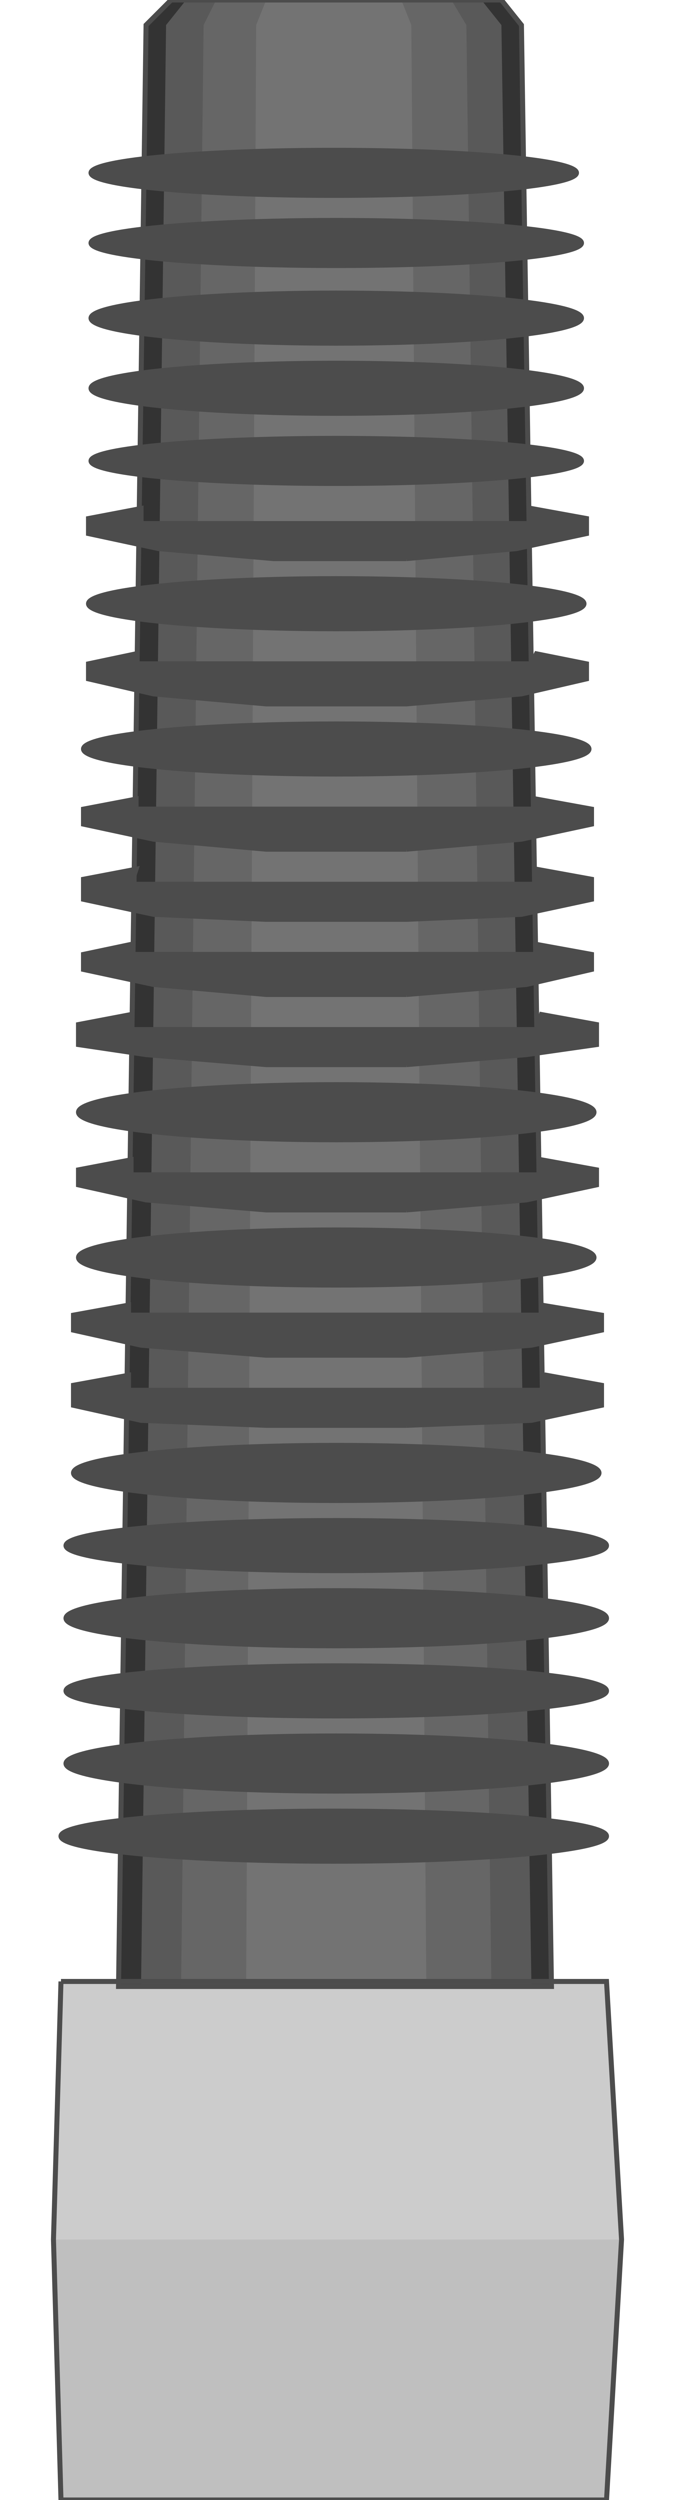 <!DOCTYPE svg PUBLIC "-//W3C//DTD SVG 20000303 Stylable//EN" "http://www.w3.org/TR/2000/03/WD-SVG-20000303/DTD/svg-20000303-stylable.dtd"><svg xmlns="http://www.w3.org/2000/svg" width="270px" height="999px" viewBox="0 0 227 998"><path style="fill:#ccc" d="M3,791 l218,0 6,103 -227,0 3,-103z" /><path style="fill:#333" d="M47,0 l132,0 8,10 12,783 -173,0 11,-783 10,-10z" /><path style="fill:#bfbfbf" d="M3,998 l218,0 6,-104 -227,0 3,104z" /><path style="fill:#595959" d="M53,0 l118,0 8,10 12,783 -156,0 10,-783 8,-10z" /><path style="fill:#666" d="M65,0 l94,0 6,10 10,783 -124,0 9,-783 5,-10z" /><path style="fill:#737373" d="M85,0 l54,0 4,10 6,783 -72,0 4,-783 4,-10z" /><path style="fill:none;stroke:#4c4c4c;stroke-width:2" d="M3,791 l218,0 6,103 -6,104 -218,0 -3,-104 3,-103" /><path style="fill:none;stroke:#4c4c4c;stroke-width:2" d="M47,0 l132,0 8,10 12,783 -173,0 11,-783 10,-10" /><ellipse style="fill:#4c4c4c;stroke:#4c4c4c;stroke-width:2" cx="112" cy="733" rx="109" ry="10" /><ellipse style="fill:#4c4c4c;stroke:#4c4c4c;stroke-width:2" cx="113" cy="704" rx="108" ry="11" /><ellipse style="fill:#4c4c4c;stroke:#4c4c4c;stroke-width:2" cx="113" cy="675" rx="108" ry="10" /><ellipse style="fill:#4c4c4c;stroke:#4c4c4c;stroke-width:2" cx="113" cy="646" rx="108" ry="11" /><ellipse style="fill:#4c4c4c;stroke:#4c4c4c;stroke-width:2" cx="113" cy="617" rx="108" ry="10" /><ellipse style="fill:#4c4c4c;stroke:#4c4c4c;stroke-width:2" cx="113" cy="588" rx="105" ry="11" /><path style="fill:#4c4c4c;stroke:#4c4c4c;stroke-width:2" d="M141,569 l-56,0 -50,-2 -27,-6 0,-8 22,-4 0,6 165,0 2,-6 22,4 0,8 -28,6 -50,2z" /><path style="fill:#4c4c4c;stroke:#4c4c4c;stroke-width:2" d="M141,541 l-56,0 -50,-4 -27,-6 0,-6 22,-4 0,4 165,0 0,-4 24,4 0,6 -28,6 -50,4z" /><ellipse style="fill:#4c4c4c;stroke:#4c4c4c;stroke-width:2" cx="113" cy="502" rx="103" ry="11" /><path style="fill:#4c4c4c;stroke:#4c4c4c;stroke-width:2" d="M141,483 l-56,0 -48,-4 -27,-6 0,-6 21,-4 0,6 164,0 0,-6 22,4 0,6 -28,6 -48,4z" /><ellipse style="fill:#4c4c4c;stroke:#4c4c4c;stroke-width:2" cx="113" cy="444" rx="103" ry="11" /><path style="fill:#4c4c4c;stroke:#4c4c4c;stroke-width:2" d="M141,425 l-56,0 -48,-4 -27,-4 0,-8 21,-4 0,6 162,0 2,-6 22,4 0,8 -28,4 -48,4z" /><path style="fill:#4c4c4c;stroke:#4c4c4c;stroke-width:2" d="M141,397 l-56,0 -45,-4 -28,-6 0,-6 19,-4 0,4 162,0 0,-4 22,4 0,6 -26,6 -48,4z" /><path style="fill:#4c4c4c;stroke:#4c4c4c;stroke-width:2" d="M141,367 l-56,0 -45,-2 -28,-6 0,-8 21,-4 -2,6 162,0 0,-6 22,4 0,8 -28,6 -46,2z" /><path style="fill:#4c4c4c;stroke:#4c4c4c;stroke-width:2" d="M141,339 l-56,0 -45,-4 -28,-6 0,-6 21,-4 0,4 160,0 0,-4 22,4 0,6 -28,6 -46,4z" /><ellipse style="fill:#4c4c4c;stroke:#4c4c4c;stroke-width:2" cx="113" cy="299" rx="101" ry="10" /><path style="fill:#4c4c4c;stroke:#4c4c4c;stroke-width:2" d="M141,281 l-56,0 -45,-4 -26,-6 0,-6 19,-4 0,4 158,0 2,-4 20,4 0,6 -26,6 -46,4z" /><ellipse style="fill:#4c4c4c;stroke:#4c4c4c;stroke-width:2" cx="113" cy="241" rx="99" ry="10" /><path style="fill:#4c4c4c;stroke:#4c4c4c;stroke-width:2" d="M141,223 l-53,0 -46,-4 -28,-6 0,-6 21,-4 0,6 156,0 0,-6 22,4 0,6 -28,6 -44,4z" /><ellipse style="fill:#4c4c4c;stroke:#4c4c4c;stroke-width:2" cx="113" cy="184" rx="98" ry="9" /><ellipse style="fill:#4c4c4c;stroke:#4c4c4c;stroke-width:2" cx="113" cy="155" rx="98" ry="10" /><ellipse style="fill:#4c4c4c;stroke:#4c4c4c;stroke-width:2" cx="113" cy="127" rx="98" ry="10" /><ellipse style="fill:#4c4c4c;stroke:#4c4c4c;stroke-width:2" cx="113" cy="97" rx="98" ry="9" /><ellipse style="fill:#4c4c4c;stroke:#4c4c4c;stroke-width:2" cx="112" cy="69" rx="97" ry="9" /></svg>